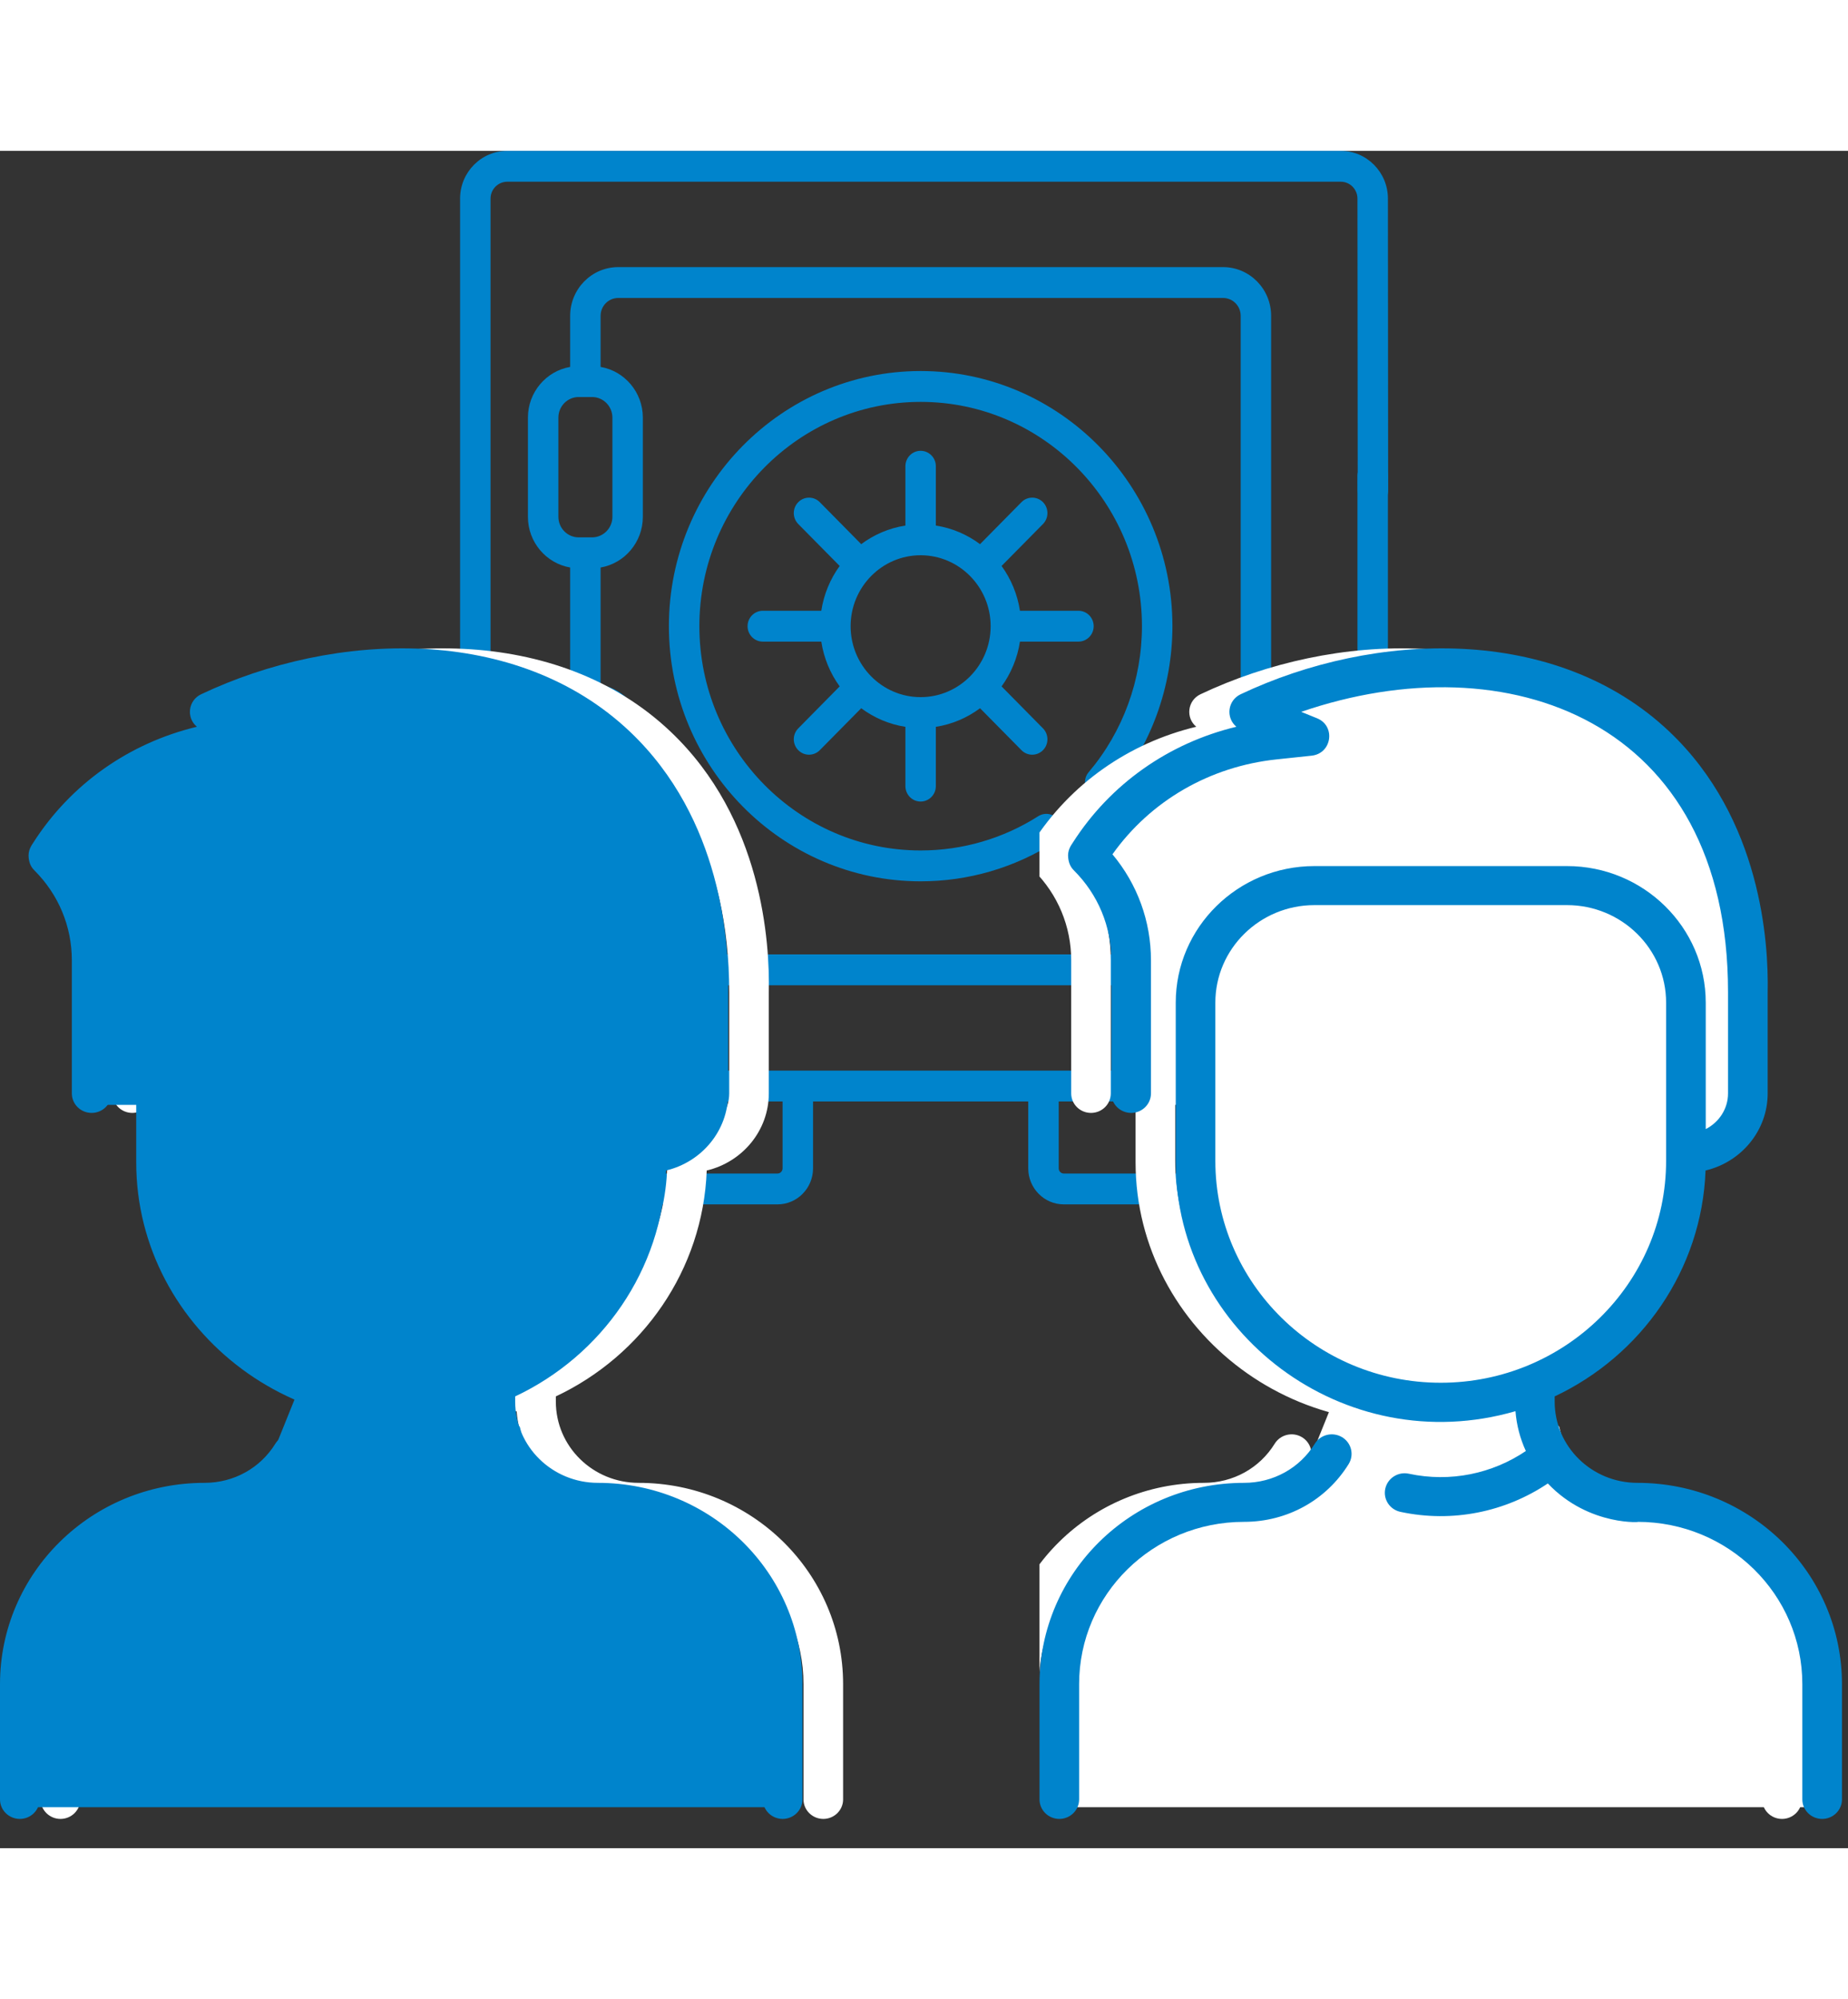 <svg xmlns="http://www.w3.org/2000/svg" width="49" height="53px" viewBox="0 0 49 45" fill="none" class="injected-svg" data-src="/static/media/rommates-safe.d2f00a3b.svg" xmlns:xlink="http://www.w3.org/1999/xlink">
<rect x="0" y="0" width="49" height="45" fill="#333333" stroke="none"/>
<g clip-path="url(#clip0-170)">
<g clip-path="url(#clip1-171)">
<path d="M36.397 8.21C36.174 8.21 35.993 8.393 35.993 8.619V23.937C35.993 24.184 35.795 24.385 35.551 24.385H13.449C13.205 24.385 13.007 24.184 13.007 23.937V21.657C13.007 21.431 12.826 21.248 12.603 21.248C12.38 21.248 12.199 21.431 12.199 21.657V23.937C12.199 24.635 12.76 25.203 13.449 25.203H14.613V26.976C14.613 27.503 15.036 27.931 15.555 27.931H20.616C21.135 27.931 21.558 27.503 21.558 26.976V25.203H27.264V26.976C27.264 27.503 27.687 27.931 28.206 27.931H33.266C33.786 27.931 34.209 27.503 34.209 26.976V25.203H35.552C36.24 25.203 36.801 24.635 36.801 23.937V8.619C36.801 8.393 36.62 8.21 36.397 8.21ZM20.75 26.976C20.75 27.051 20.69 27.113 20.616 27.113H15.555C15.481 27.113 15.421 27.051 15.421 26.976V25.203H20.75V26.976ZM33.401 26.976C33.401 27.051 33.341 27.113 33.266 27.113H28.206C28.132 27.113 28.072 27.051 28.072 26.976V25.203H33.401V26.976Z" fill="#0084CC"></path>
<path d="M35.551 0H13.449C12.76 0 12.199 0.568 12.199 1.266V19.639C12.199 19.865 12.38 20.048 12.603 20.048C12.826 20.048 13.007 19.865 13.007 19.639V1.266C13.007 1.019 13.205 0.818 13.449 0.818H35.552C35.795 0.818 35.993 1.019 35.993 1.266L36 9C36 9.226 36.181 9.409 36.404 9.409C36.627 9.409 36.807 9.226 36.807 9L36.801 1.266C36.801 0.568 36.24 0 35.551 0Z" fill="#0084CC"></path>
<path d="M13.998 15.501V18.131C13.998 18.805 14.483 19.366 15.118 19.475V20.83C15.118 21.542 15.689 22.121 16.392 22.121H32.431C33.133 22.121 33.704 21.542 33.704 20.83V4.373C33.704 3.661 33.133 3.082 32.431 3.082H24.923C24.7 3.082 24.519 3.265 24.519 3.491C24.519 3.717 24.7 3.9 24.923 3.9H32.431C32.688 3.9 32.897 4.112 32.897 4.373V20.83C32.897 21.091 32.688 21.303 32.431 21.303H16.392C16.134 21.303 15.925 21.091 15.925 20.83V19.475C16.56 19.366 17.045 18.805 17.045 18.131V15.502C17.045 14.828 16.56 14.267 15.925 14.157V11.046C16.56 10.937 17.045 10.376 17.045 9.702V7.072C17.045 6.398 16.56 5.837 15.925 5.728V4.373C15.925 4.112 16.134 3.9 16.392 3.9H24.923C25.146 3.9 25.327 3.717 25.327 3.491C25.327 3.265 25.146 3.082 24.923 3.082H16.392C15.689 3.082 15.118 3.661 15.118 4.373V5.728C14.483 5.837 13.998 6.398 13.998 7.072V9.702C13.998 10.376 14.483 10.936 15.118 11.046V14.157C14.483 14.267 13.998 14.828 13.998 15.501ZM16.238 15.501V18.131C16.238 18.432 15.996 18.677 15.699 18.677H15.344C15.047 18.677 14.806 18.432 14.806 18.131V15.501C14.806 15.201 15.047 14.956 15.344 14.956H15.699C15.996 14.956 16.238 15.201 16.238 15.501ZM14.806 9.702V7.072C14.806 6.771 15.047 6.526 15.344 6.526H15.699C15.996 6.526 16.238 6.771 16.238 7.072V9.702C16.238 10.002 15.996 10.247 15.699 10.247H15.344C15.047 10.247 14.806 10.002 14.806 9.702Z" fill="#0084CC"></path>
<path d="M28.909 17.05C29.078 17.197 29.333 17.177 29.478 17.006C30.516 15.781 31.087 14.217 31.087 12.601C31.087 8.871 28.092 5.837 24.412 5.837C20.731 5.837 17.736 8.871 17.736 12.601C17.736 16.331 20.731 19.366 24.412 19.366C25.671 19.366 26.897 19.009 27.958 18.333C28.147 18.213 28.204 17.96 28.085 17.769C27.967 17.578 27.718 17.52 27.529 17.64C26.596 18.234 25.518 18.548 24.412 18.548C21.176 18.548 18.544 15.88 18.544 12.601C18.544 9.323 21.176 6.655 24.412 6.655C27.647 6.655 30.279 9.323 30.279 12.601C30.279 14.022 29.777 15.397 28.866 16.473C28.72 16.644 28.74 16.903 28.909 17.05Z" fill="#0084CC"></path>
<path d="M28.595 13.011C28.818 13.011 28.999 12.828 28.999 12.602C28.999 12.376 28.818 12.193 28.595 12.193H27.044C26.977 11.753 26.806 11.349 26.557 11.005L27.655 9.893C27.812 9.733 27.812 9.474 27.655 9.314C27.497 9.154 27.241 9.154 27.084 9.314L25.986 10.427C25.647 10.174 25.248 10.001 24.814 9.934V8.361C24.814 8.135 24.633 7.952 24.41 7.952C24.188 7.952 24.007 8.135 24.007 8.361V9.934C23.573 10.001 23.174 10.174 22.835 10.427L21.737 9.314C21.579 9.154 21.324 9.154 21.166 9.314C21.008 9.474 21.008 9.733 21.166 9.893L22.264 11.005C22.015 11.349 21.844 11.753 21.777 12.193H20.226C20.003 12.193 19.822 12.376 19.822 12.602C19.822 12.828 20.003 13.011 20.226 13.011H21.777C21.844 13.45 22.015 13.855 22.264 14.198L21.166 15.311C21.008 15.471 21.008 15.73 21.166 15.889C21.324 16.049 21.579 16.049 21.737 15.889L22.835 14.777C23.174 15.029 23.573 15.203 24.007 15.27V16.842C24.007 17.068 24.188 17.251 24.41 17.251C24.633 17.251 24.814 17.068 24.814 16.842V15.27C25.248 15.203 25.647 15.029 25.986 14.777L27.084 15.889C27.241 16.049 27.497 16.049 27.655 15.889C27.812 15.73 27.812 15.471 27.655 15.311L26.557 14.198C26.806 13.855 26.977 13.45 27.044 13.011H28.595ZM24.41 14.483C23.387 14.483 22.554 13.639 22.554 12.602C22.554 11.565 23.387 10.721 24.41 10.721C25.434 10.721 26.267 11.565 26.267 12.602C26.267 13.639 25.434 14.483 24.41 14.483Z" fill="#0084CC"></path>
</g>
<g clip-path="url(#clip2-172)">
<path d="M1.078 40.652V43.707C1.078 43.992 1.314 44.224 1.604 44.224C1.894 44.224 2.129 43.992 2.129 43.707V40.652C2.129 38.273 4.085 36.348 6.501 36.348C7.644 36.348 8.682 35.775 9.276 34.814C9.427 34.57 9.349 34.252 9.101 34.103C8.853 33.955 8.53 34.032 8.379 34.276C7.977 34.926 7.275 35.314 6.501 35.314C3.504 35.314 1.078 37.701 1.078 40.652ZM10.246 35.468C10.185 35.747 10.364 36.022 10.648 36.083C12.03 36.38 13.437 36.083 14.556 35.33C15.665 36.5 17.129 36.348 16.933 36.348C19.349 36.348 21.305 38.273 21.305 40.652V43.707C21.305 43.992 21.54 44.224 21.83 44.224C22.12 44.224 22.355 43.992 22.355 43.707V40.652C22.355 37.702 19.93 35.314 16.933 35.314C15.721 35.314 14.738 34.352 14.738 33.158V33.022C17.031 31.943 18.64 29.674 18.739 27.033C19.682 26.81 20.385 25.978 20.385 24.989V22.308C20.414 20.995 20.216 17.709 17.782 15.399C14.776 12.546 9.955 12.727 6.41 14.407C6.065 14.571 6.012 15.03 6.299 15.268C4.503 15.7 2.955 16.786 1.96 18.342C1.909 18.422 1.815 18.547 1.839 18.748C1.854 18.873 1.892 18.979 1.99 19.076C2.63 19.715 2.983 20.562 2.983 21.461V24.989C2.983 25.275 3.218 25.506 3.508 25.506C3.798 25.506 4.034 25.275 4.034 24.989V21.461C4.034 20.425 3.674 19.441 3.013 18.65C4.02 17.232 5.592 16.32 7.369 16.133L8.292 16.035C8.832 15.978 8.938 15.246 8.436 15.043L8.016 14.873C13.486 12.995 19.335 15.081 19.335 22.302V24.989C19.335 25.399 19.095 25.756 18.744 25.935V22.582C18.744 20.586 17.094 18.962 15.066 18.962H8.368C6.34 18.962 4.69 20.586 4.69 22.582V26.817C4.69 31.314 9.155 34.731 13.698 33.414C13.728 33.783 13.821 34.139 13.973 34.47C13.089 35.068 11.973 35.309 10.872 35.072C10.588 35.011 10.308 35.188 10.246 35.468ZM11.717 32.66C8.422 32.66 5.741 30.021 5.741 26.777V22.582C5.741 21.156 6.919 19.997 8.368 19.997H15.066C16.515 19.997 17.693 21.157 17.693 22.582V26.777C17.693 30.021 15.012 32.66 11.717 32.66Z" fill="white"></path>
<path d="M17.61 16.758L14.548 14.431L12.251 13.655H7.657L3.829 16.293L1.532 18.31L2.298 23.741L2.298 25.293H3.829L5.36 29.948L7.657 32.586L7.831 33.051L6.892 35.379L3.829 36.155L1.532 37.706L0.766 40.344L0.605 43.913H20.844L20.673 40.81L19.907 37.706L17.456 36.155L14.164 35.379L13.782 33.827L13.017 33.051L16.845 29.172L19.142 22.965L17.61 16.758Z" fill="#0084CC"></path>
<path d="M0 40.652V43.707C0 43.992 0.236 44.224 0.526 44.224C0.816 44.224 1.051 43.992 1.051 43.707V40.652C1.051 38.273 3.006 36.348 5.423 36.348C6.566 36.348 7.604 35.775 8.198 34.814C8.349 34.57 8.27 34.252 8.023 34.103C7.775 33.955 7.452 34.032 7.301 34.276C6.899 34.926 6.197 35.314 5.423 35.314C2.426 35.314 0 37.701 0 40.652ZM9.168 35.468C9.106 35.747 9.286 36.022 9.57 36.083C10.952 36.38 12.358 36.083 13.478 35.33C14.586 36.5 16.051 36.348 15.855 36.348C18.271 36.348 20.227 38.273 20.227 40.652V43.707C20.227 43.992 20.462 44.224 20.752 44.224C21.042 44.224 21.277 43.992 21.277 43.707V40.652C21.277 37.702 18.852 35.314 15.855 35.314C14.643 35.314 13.66 34.352 13.66 33.158V33.022C15.953 31.943 17.562 29.674 17.66 27.033C18.604 26.81 19.307 25.978 19.307 24.989V22.308C19.336 20.995 19.138 17.709 16.704 15.399C13.697 12.546 8.877 12.727 5.332 14.407C4.987 14.571 4.934 15.03 5.221 15.268C3.425 15.7 1.877 16.786 0.882 18.342C0.831 18.422 0.737 18.547 0.761 18.748C0.776 18.873 0.814 18.979 0.912 19.076C1.552 19.715 1.905 20.562 1.905 21.461V24.989C1.905 25.275 2.14 25.506 2.43 25.506C2.72 25.506 2.955 25.275 2.955 24.989V21.461C2.955 20.425 2.596 19.441 1.935 18.65C2.942 17.232 4.513 16.32 6.291 16.133L7.214 16.035C7.754 15.978 7.86 15.246 7.358 15.043L6.938 14.873C12.408 12.995 18.257 15.081 18.257 22.302V24.989C18.257 25.399 18.017 25.756 17.666 25.935V22.582C17.666 20.586 16.016 18.962 13.988 18.962H7.29C5.262 18.962 3.612 20.586 3.612 22.582V26.817C3.612 31.314 8.077 34.731 12.62 33.414C12.65 33.783 12.743 34.139 12.895 34.47C12.011 35.068 10.895 35.309 9.793 35.072C9.51 35.011 9.23 35.188 9.168 35.468ZM10.639 32.66C7.344 32.66 4.663 30.021 4.663 26.777V22.582C4.663 21.156 5.841 19.997 7.29 19.997H13.988C15.437 19.997 16.615 21.157 16.615 22.582V26.777C16.615 30.021 13.934 32.66 10.639 32.66Z" fill="#0084CC"></path>
</g>
<g clip-path="url(#clip3-173)">
<path d="M26.498 40.652V43.707C26.498 43.992 26.734 44.224 27.024 44.224C27.314 44.224 27.549 43.992 27.549 43.707V40.652C27.549 38.273 29.504 36.348 31.921 36.348C33.064 36.348 34.102 35.775 34.696 34.814C34.847 34.57 34.769 34.252 34.521 34.103C34.273 33.955 33.95 34.032 33.799 34.276C33.397 34.926 32.695 35.314 31.921 35.314C28.924 35.314 26.498 37.701 26.498 40.652ZM35.666 35.468C35.605 35.747 35.784 36.022 36.068 36.083C37.45 36.38 38.857 36.083 39.976 35.33C41.084 36.5 42.549 36.348 42.353 36.348C44.769 36.348 46.725 38.273 46.725 40.652V43.707C46.725 43.992 46.96 44.224 47.25 44.224C47.54 44.224 47.775 43.992 47.775 43.707V40.652C47.775 37.702 45.35 35.314 42.353 35.314C41.141 35.314 40.158 34.352 40.158 33.158V33.022C42.451 31.943 44.06 29.674 44.158 27.033C45.102 26.81 45.805 25.978 45.805 24.989V22.308C45.834 20.995 45.636 17.709 43.202 15.399C40.196 12.546 35.375 12.727 31.83 14.407C31.485 14.571 31.432 15.03 31.719 15.268C29.923 15.7 28.375 16.786 27.38 18.342C27.329 18.422 27.235 18.547 27.259 18.748C27.274 18.873 27.312 18.979 27.41 19.076C28.05 19.715 28.403 20.562 28.403 21.461V24.989C28.403 25.275 28.638 25.506 28.928 25.506C29.218 25.506 29.453 25.275 29.453 24.989V21.461C29.453 20.425 29.094 19.441 28.433 18.65C29.44 17.232 31.012 16.32 32.789 16.133L33.712 16.035C34.252 15.978 34.358 15.246 33.856 15.043L33.436 14.873C38.906 12.995 44.755 15.081 44.755 22.302V24.989C44.755 25.399 44.514 25.756 44.164 25.935V22.582C44.164 20.586 42.514 18.962 40.486 18.962H33.788C31.76 18.962 30.11 20.586 30.11 22.582V26.817C30.11 31.314 34.575 34.731 39.118 33.414C39.148 33.783 39.241 34.139 39.393 34.47C38.509 35.068 37.393 35.309 36.291 35.072C36.008 35.011 35.728 35.188 35.666 35.468ZM37.137 32.66C33.842 32.66 31.161 30.021 31.161 26.777V22.582C31.161 21.156 32.339 19.997 33.788 19.997H40.486C41.934 19.997 43.113 21.157 43.113 22.582V26.777C43.113 30.021 40.432 32.66 37.137 32.66Z" fill="white"></path>
<path d="M45.173 16.758L42.11 14.431L39.813 13.655H35.22L31.391 16.293L29.095 18.31L29.86 23.741L29.86 25.293H31.392L32.923 29.948L35.219 32.586L35.393 33.051L34.454 35.379L31.392 36.155L29.095 37.706L28.329 40.344L28.168 43.913H48.406L48.235 40.81L47.47 37.706L45.018 36.155L41.726 35.379L41.344 33.827L40.579 33.051L44.407 29.172L46.704 22.965L45.173 16.758Z" fill="white"></path>
<path d="M27.563 40.652V43.707C27.563 43.992 27.798 44.224 28.088 44.224C28.378 44.224 28.613 43.992 28.613 43.707V40.652C28.613 38.273 30.569 36.348 32.985 36.348C34.129 36.348 35.166 35.775 35.761 34.814C35.911 34.57 35.833 34.252 35.585 34.103C35.337 33.955 35.014 34.032 34.863 34.276C34.461 34.926 33.759 35.314 32.985 35.314C29.988 35.314 27.563 37.701 27.563 40.652ZM36.731 35.468C36.669 35.747 36.849 36.022 37.132 36.083C38.515 36.38 39.921 36.083 41.041 35.33C42.149 36.5 43.613 36.348 43.417 36.348C45.834 36.348 47.789 38.273 47.789 40.652V43.707C47.789 43.992 48.024 44.224 48.315 44.224C48.605 44.224 48.84 43.992 48.84 43.707V40.652C48.84 37.702 46.415 35.314 43.417 35.314C42.205 35.314 41.222 34.352 41.222 33.158V33.022C43.515 31.943 45.125 29.674 45.223 27.033C46.167 26.81 46.87 25.978 46.87 24.989V22.308C46.898 20.995 46.7 17.709 44.266 15.399C41.26 12.546 36.439 12.727 32.895 14.407C32.549 14.571 32.497 15.03 32.783 15.268C30.988 15.7 29.439 16.786 28.445 18.342C28.393 18.422 28.299 18.547 28.324 18.748C28.339 18.873 28.377 18.979 28.474 19.076C29.115 19.715 29.467 20.562 29.467 21.461V24.989C29.467 25.275 29.702 25.506 29.993 25.506C30.283 25.506 30.518 25.275 30.518 24.989V21.461C30.518 20.425 30.158 19.441 29.497 18.65C30.505 17.232 32.076 16.32 33.853 16.133L34.777 16.035C35.317 15.978 35.422 15.246 34.921 15.043L34.501 14.873C39.97 12.995 45.819 15.081 45.819 22.302V24.989C45.819 25.399 45.579 25.756 45.228 25.935V22.582C45.228 20.586 43.578 18.962 41.55 18.962H34.852C32.824 18.962 31.175 20.586 31.175 22.582V26.817C31.175 31.314 35.639 34.731 40.183 33.414C40.212 33.783 40.306 34.139 40.458 34.47C39.574 35.068 38.458 35.309 37.356 35.072C37.072 35.011 36.793 35.188 36.731 35.468ZM38.201 32.66C34.906 32.66 32.225 30.021 32.225 26.777V22.582C32.225 21.156 33.404 19.997 34.852 19.997H41.55C42.999 19.997 44.177 21.157 44.177 22.582V26.777C44.177 30.021 41.497 32.66 38.201 32.66Z" fill="#0084CC"></path>
</g>
</g>
<defs>
<clipPath id="clip0-170">
<rect width="49" height="45" fill="white"></rect>
</clipPath>
<clipPath id="clip1-171">
<rect width="27.562" height="27.931" fill="white" transform="translate(10.719)"></rect>
</clipPath>
<clipPath id="clip2-172">
<rect width="22.969" height="32.586" fill="white" transform="matrix(-1 0 0 1 22.969 12.414)"></rect>
</clipPath>
<clipPath id="clip3-173">
<rect width="22.969" height="32.586" fill="white" transform="matrix(-1 0 0 1 50.531 12.414)"></rect>
</clipPath>
</defs>
</svg>
